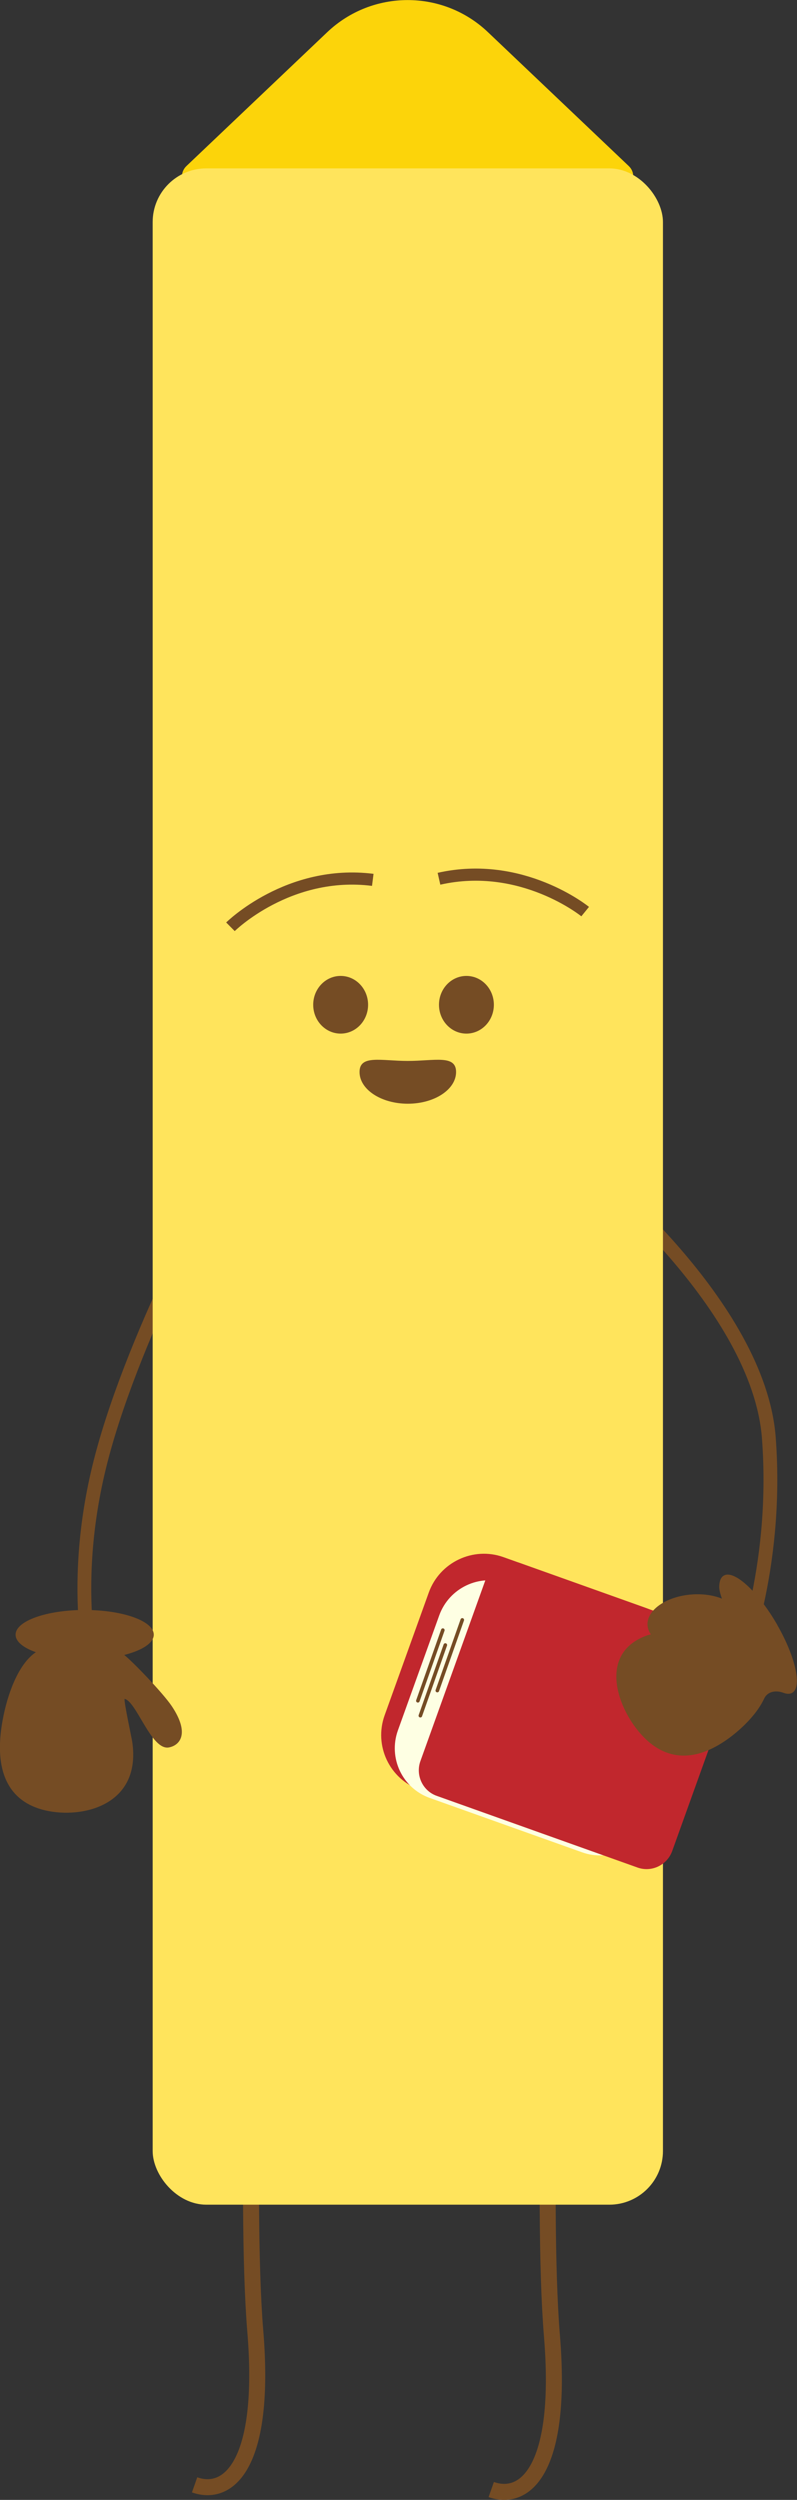 <?xml version="1.0" encoding="UTF-8"?><svg id="Layer_2" xmlns="http://www.w3.org/2000/svg" viewBox="0 0 57.79 181.13"><rect x="0" y="0" width="57.79" height="181.13" fill="#333333" stroke="none"/><defs><style>.cls-1{fill:#ffe45c;}.cls-2{fill:#feffe3;}.cls-3{fill:#fcd40a;}.cls-4{fill:#c1272d;}.cls-5{fill:#754c24;}.cls-6{stroke-width:.88px;}.cls-6,.cls-7,.cls-8,.cls-9{fill:none;stroke:#754c24;stroke-miterlimit:10;}.cls-7{stroke-width:1.16px;}.cls-9{stroke-linecap:round;stroke-width:.26px;}</style></defs><g id="Layer_1-2"><g><path class="cls-8" d="M42.71,84.69s12.33,9.85,13.04,19.52c.72,9.67-2.29,16.75-2.29,16.75"/><path class="cls-8" d="M16.4,84.51s-7.09,12.61-9.31,22.21c-2.19,9.45,0,16.06,0,16.06"/><path class="cls-7" d="M18.69,136.82s-.97,22.51-.18,32.07c.79,9.56-1.87,12.04-4.4,11.15"/><path class="cls-7" d="M40.2,137.16s-.97,22.51-.18,32.07c.79,9.56-1.87,12.04-4.4,11.15"/><path class="cls-3" d="M44.87,13.82h.01c.94,0,1.39-1.14,.71-1.79L35.38,2.33c-3.26-3.1-8.38-3.1-11.65,0L13.52,12.03c-.68,.65-.22,1.79,.71,1.79h0c-1,0-1.42,1.28-.61,1.88l15.31,11.14c.36,.26,.86,.26,1.22,0l15.31-11.14c.81-.59,.39-1.88-.61-1.88Z"/><rect class="cls-1" x="11.07" y="12.2" width="37" height="147.54" rx="3.89" ry="3.89"/><g><ellipse class="cls-5" cx="24.7" cy="72.8" rx="1.99" ry="2.09"/><ellipse class="cls-5" cx="33.82" cy="72.8" rx="1.99" ry="2.09"/><path class="cls-6" d="M31.83,63.67c6.01-1.36,10.6,2.38,10.6,2.38"/><path class="cls-6" d="M27.03,63.75c-6.11-.77-10.32,3.4-10.32,3.4"/></g><path class="cls-5" d="M26.07,77.67c0-1.27,1.57-.8,3.5-.8s3.5-.47,3.5,.8-1.57,2.3-3.5,2.3-3.5-1.03-3.5-2.3Z"/><path class="cls-5" d="M.19,124.64c.34-1.86,1.12-4.06,2.41-4.93-.91-.32-1.47-.77-1.47-1.27,0-.99,2.25-1.79,5.01-1.79s5.01,.8,5.01,1.79c0,.61-.85,1.14-2.14,1.47,.64,.51,2.79,2.74,3.44,3.7,1.34,2,.59,2.85-.2,3-1.28,.24-2.35-3.34-3.22-3.52-.03,.32,.51,2.79,.56,3.12,.67,4.59-3.62,5.59-6.31,4.96-2.7-.63-3.76-2.88-3.09-6.53Z"/><g><g><path class="cls-4" d="M27.89,124.28l3.2-8.89c.79-2.2,3.22-3.35,5.41-2.57l10.29,3.67c2.2,.78,3.34,3.2,2.55,5.4l-3.2,8.89c-.79,2.2-3.22,3.35-5.41,2.57l-10.29-3.67c-2.2-.78-3.34-3.2-2.55-5.4Z"/><path class="cls-2" d="M28.85,125.38l3-8.34c.72-1.99,2.91-3.03,4.9-2.32l11.05,3.94c1.99,.71,3.02,2.9,2.31,4.89l-3,8.34c-.72,1.99-2.91,3.03-4.9,2.32l-11.05-3.94c-1.99-.71-3.02-2.9-2.31-4.89Z"/><path class="cls-4" d="M30.48,127.61l4.73-13.16c.37-1.02,1.5-1.56,2.52-1.19l14.55,5.19c1.02,.36,1.55,1.49,1.19,2.51l-4.73,13.16c-.37,1.02-1.5,1.56-2.52,1.19l-14.55-5.19c-1.02-.36-1.55-1.49-1.19-2.51Z"/><g><line class="cls-9" x1="32.11" y1="118.11" x2="30.3" y2="123.23"/><line class="cls-9" x1="32.29" y1="119.19" x2="30.48" y2="124.31"/><line class="cls-9" x1="33.52" y1="117.37" x2="31.71" y2="122.49"/></g></g><ellipse class="cls-5" cx="50.32" cy="117.52" rx="3.37" ry="2" transform="translate(-8.34 3.93) rotate(-4.13)"/><path class="cls-5" d="M56.36,117.73c-1.35-2.35-3.07-3.96-3.84-3.59-.24,.11-.36,.4-.37,.81-.02,.61,.61,1.68,.36,1.84,.22,.7-.38,.57-2.27,.9h0c-.17,.11-1.51,.38-2.36,.55-.31,.08-.61,.16-.9,.23-3.59,1.24-2.31,5.13-.54,7.14,1.81,2.06,4.08,2.12,6.6,.19,.93-.72,1.89-1.7,2.37-2.73,.23-.5,.82-.63,1.39-.42,.24,.09,.45,.1,.61,.02,.77-.37,.3-2.58-1.05-4.93Z"/></g></g></g></svg>